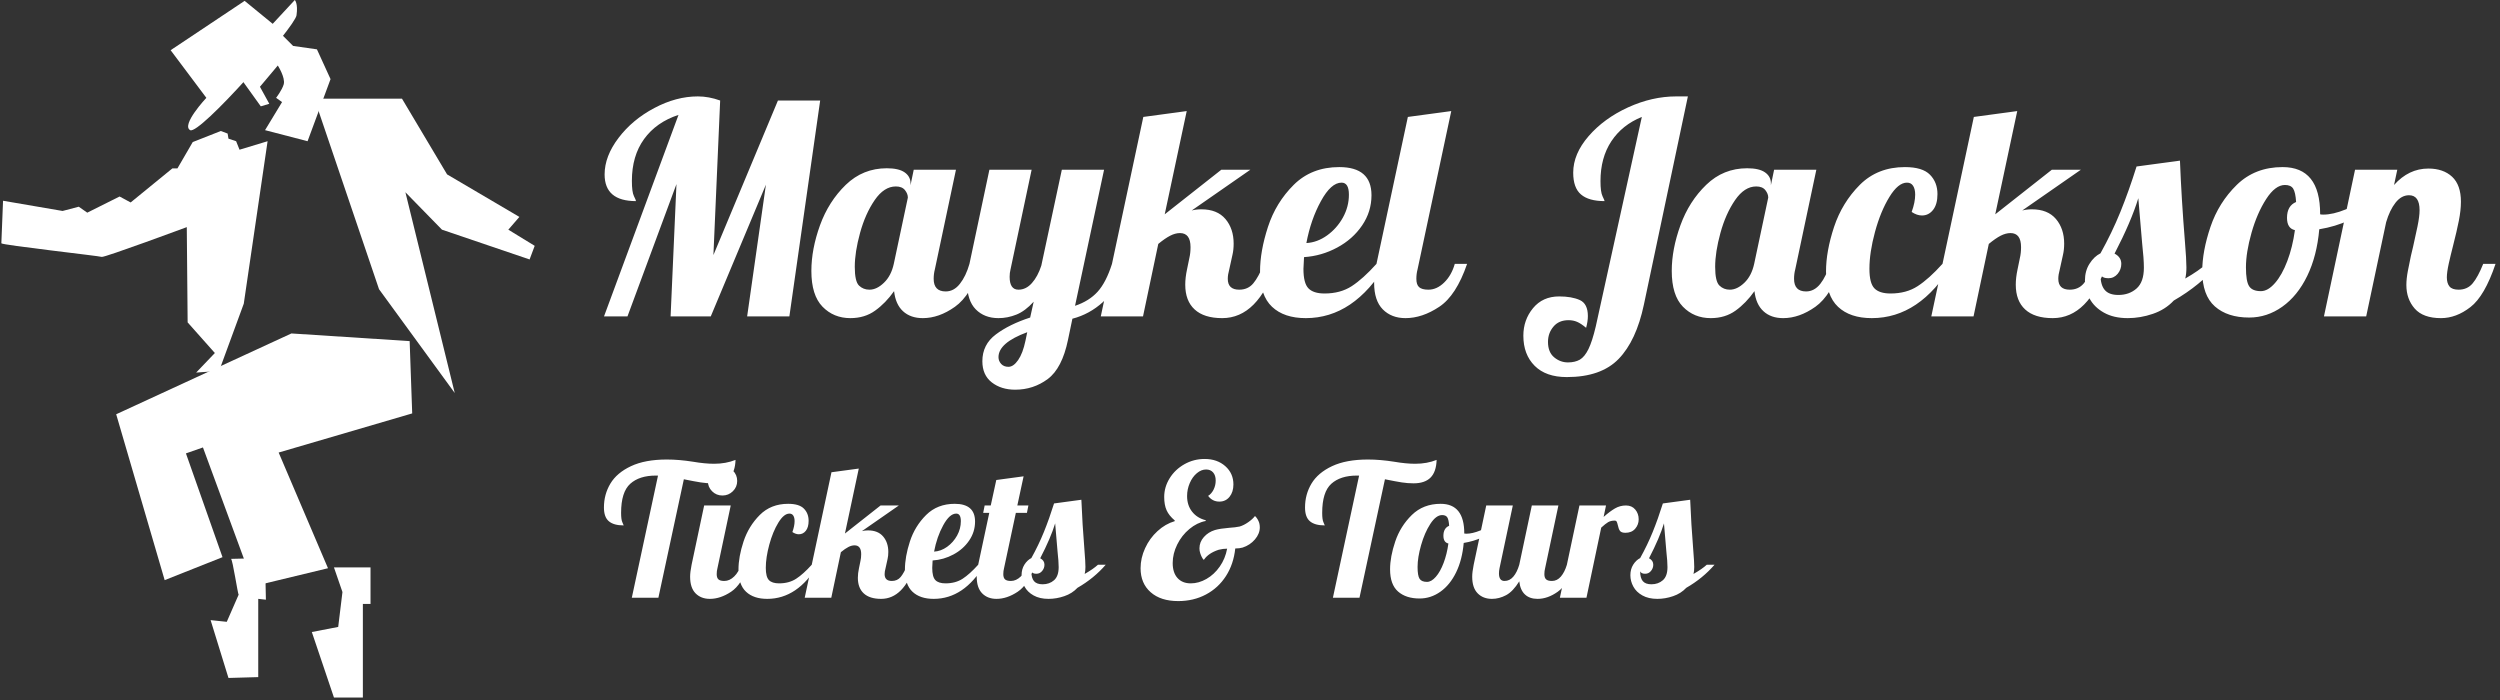 <svg xmlns="http://www.w3.org/2000/svg" version="1.1" xmlns:xlink="http://www.w3.org/1999/xlink" xmlns:svgjs="http://svgjs.dev/svgjs" width="2000" height="560" viewBox="0 0 2000 560"><rect x="0" y="0" width="2000" height="560" fill="#333333" stroke="none"/><g transform="matrix(1,0,0,1,-1.212,-0.992)"><svg viewBox="0 0 396 111" data-background-color="#aaaaaa" preserveAspectRatio="xMidYMid meet" height="560" width="2000" xmlns="http://www.w3.org/2000/svg" xmlns:xlink="http://www.w3.org/1999/xlink"><g id="tight-bounds" transform="matrix(1,0,0,1,0.24,0.197)"><svg viewBox="0 0 395.52 110.607" height="110.607" width="395.52"><g><svg viewBox="0 0 521.511 145.84" height="110.607" width="395.52"><g transform="matrix(1,0,0,1,125.991,20.156)"><svg viewBox="0 0 395.52 105.528" height="105.528" width="395.52"><g id="textblocktransform"><svg viewBox="0 0 395.52 105.528" height="105.528" width="395.52" id="textblock"><g><svg viewBox="0 0 395.52 61.321" height="61.321" width="395.52"><g transform="matrix(1,0,0,1,0,0)"><svg width="395.52" viewBox="3.35 -37.5 322.47 50" height="61.321" data-palette-color="#ffffff"><path d="M3.35 0L16.05-34.35Q12.25-33.1 10.18-30.23 8.1-27.35 8.1-23.1L8.1-23.1Q8.1-21.2 8.45-20.5 8.8-19.8 8.8-19.65L8.8-19.65Q3.45-19.65 3.45-24.2L3.45-24.2Q3.45-27.3 5.83-30.43 8.2-33.55 11.93-35.52 15.65-37.5 19.35-37.5L19.35-37.5Q21.2-37.5 23.15-36.8L23.15-36.8 22-10.45 33-36.8 40.2-36.8 34.95 0 27.75 0 30.95-22.45 21.55 0 14.7 0 15.7-22.55 7.35 0 3.35 0ZM45.35 0.3Q42.5 0.3 40.6-1.65 38.7-3.6 38.7-7.75L38.7-7.75Q38.7-11.45 40.17-15.53 41.65-19.6 44.57-22.43 47.5-25.25 51.55-25.25L51.55-25.25Q53.6-25.25 54.6-24.55 55.6-23.85 55.6-22.7L55.6-22.7 55.6-22.35 56.15-25 63.35-25 59.75-8Q59.55-7.25 59.55-6.4L59.55-6.4Q59.55-4.25 61.6-4.25L61.6-4.25Q63-4.25 64.02-5.55 65.05-6.85 65.65-8.95L65.65-8.95 67.75-8.95Q65.9-3.55 63.17-1.63 60.45 0.3 57.7 0.3L57.7 0.3Q55.6 0.3 54.32-0.88 53.05-2.05 52.8-4.3L52.8-4.3Q51.35-2.25 49.57-0.98 47.8 0.3 45.35 0.3L45.35 0.3ZM48.6-4.55Q49.85-4.55 51.07-5.73 52.3-6.9 52.75-8.95L52.75-8.95 55.15-20.25Q55.15-20.9 54.65-21.53 54.15-22.15 53.1-22.15L53.1-22.15Q51.1-22.15 49.5-19.83 47.9-17.5 47-14.23 46.1-10.95 46.1-8.45L46.1-8.45Q46.1-5.95 46.82-5.25 47.55-4.55 48.6-4.55L48.6-4.55ZM73.45 12.5Q71.05 12.5 69.45 11.25 67.85 10 67.85 7.65L67.85 7.65Q67.85 4.8 70.15 3.08 72.45 1.35 76 0.2L76 0.2 76.6-2.5Q75.15-0.9 73.65-0.3 72.15 0.3 70.6 0.3L70.6 0.3Q68.2 0.3 66.72-1.2 65.25-2.7 65.25-5.7L65.25-5.7Q65.25-6.95 65.65-8.95L65.65-8.95 69.05-25 76.25-25 72.65-8Q72.5-7.4 72.5-6.75L72.5-6.75Q72.5-4.55 74-4.55L74-4.55Q75.3-4.55 76.3-5.68 77.3-6.8 77.9-8.65L77.9-8.65 81.4-25 88.6-25 83.65-1.8Q86.05-2.6 87.5-4.2 88.95-5.8 89.95-8.95L89.95-8.95 92.05-8.95Q90.7-4.5 88.4-2.43 86.1-0.35 83.2 0.4L83.2 0.4 82.45 4Q81.45 8.85 79 10.68 76.55 12.5 73.45 12.5L73.45 12.5ZM72.3 8.6Q73.15 8.6 73.95 7.45 74.75 6.3 75.2 4.15L75.2 4.15 75.5 2.7Q70.6 4.5 70.6 6.95L70.6 6.95Q70.6 7.6 71.05 8.1 71.5 8.6 72.3 8.6L72.3 8.6ZM108.74 0.3Q105.64 0.3 104.04-1.18 102.44-2.65 102.44-5.4L102.44-5.4Q102.44-6.6 102.74-8L102.74-8 103.14-9.95Q103.34-10.8 103.34-11.8L103.34-11.8Q103.34-14.2 101.54-14.2L101.54-14.2Q100.74-14.2 99.87-13.75 98.99-13.3 97.84-12.35L97.84-12.35 95.24 0 88.04 0 95.29-34 102.69-35 98.94-17.4 108.59-25 113.54-25 103.54-18.05Q104.29-18.25 105.19-18.25L105.19-18.25Q107.89-18.25 109.29-16.6 110.69-14.95 110.69-12.4L110.69-12.4Q110.69-11.35 110.49-10.5L110.49-10.5 109.94-8Q109.69-7.1 109.69-6.4L109.69-6.4Q109.69-4.55 111.64-4.55L111.64-4.55Q113.14-4.55 114.04-5.63 114.94-6.7 115.84-8.95L115.84-8.95 117.94-8.95Q114.84 0.3 108.74 0.3L108.74 0.3ZM122.99 0.3Q119.29 0.3 117.24-1.63 115.19-3.55 115.19-7.65L115.19-7.65Q115.19-11.1 116.54-15.25 117.89-19.4 120.94-22.43 123.99-25.45 128.69-25.45L128.69-25.45Q134.19-25.45 134.19-20.65L134.19-20.65Q134.19-17.85 132.59-15.5 130.99-13.15 128.34-11.73 125.69-10.3 122.69-10.1L122.69-10.1Q122.59-8.6 122.59-8.1L122.59-8.1Q122.59-5.65 123.44-4.78 124.29-3.9 126.19-3.9L126.19-3.9Q128.89-3.9 130.82-5.15 132.74-6.4 135.04-8.95L135.04-8.95 136.74-8.95Q131.19 0.3 122.99 0.3L122.99 0.3ZM123.09-12.5Q124.94-12.6 126.62-13.8 128.29-15 129.32-16.85 130.34-18.7 130.34-20.75L130.34-20.75Q130.34-22.8 129.09-22.8L129.09-22.8Q127.29-22.8 125.57-19.65 123.84-16.5 123.09-12.5L123.09-12.5ZM139.99 0.3Q137.59 0.3 136.11-1.2 134.64-2.7 134.64-5.7L134.64-5.7Q134.64-6.95 135.04-8.95L135.04-8.95 140.39-34 147.79-35 142.04-8Q141.84-7.25 141.84-6.4L141.84-6.4Q141.84-5.4 142.31-4.98 142.79-4.55 143.89-4.55L143.89-4.55Q145.34-4.55 146.59-5.78 147.84-7 148.39-8.95L148.39-8.95 150.49-8.95Q148.64-3.55 145.74-1.63 142.84 0.3 139.99 0.3L139.99 0.3ZM167.48 10.35Q163.93 10.35 162.01 8.43 160.08 6.5 160.08 3.3L160.08 3.3Q160.08 0.6 161.73-1.4 163.38-3.4 166.18-3.4L166.18-3.4Q168.33-3.4 169.71-2.78 171.08-2.15 171.08-0.05L171.08-0.05Q171.08 0.85 170.78 1.95L170.78 1.95Q169.88 1.2 169.23 0.93 168.58 0.65 167.78 0.65L167.78 0.65Q166.13 0.65 165.21 1.75 164.28 2.85 164.28 4.35L164.28 4.35Q164.28 6.1 165.33 6.98 166.38 7.85 167.68 7.85L167.68 7.85Q168.88 7.85 169.71 7.38 170.53 6.9 171.18 5.58 171.83 4.25 172.43 1.7L172.43 1.7 180.28-34Q176.93-32.65 175.08-29.85 173.23-27.05 173.23-23.05L173.23-23.05Q173.23-21.2 173.58-20.48 173.93-19.75 173.93-19.65L173.93-19.65Q171.23-19.65 169.91-20.78 168.58-21.9 168.58-24.5L168.58-24.5Q168.58-27.7 171.21-30.73 173.83-33.75 177.93-35.63 182.03-37.5 186.13-37.5L186.13-37.5 188.13-37.5 180.63-2Q179.33 4.15 176.33 7.25 173.33 10.35 167.48 10.35L167.48 10.35ZM192.03 0.3Q189.18 0.3 187.28-1.65 185.38-3.6 185.38-7.75L185.38-7.75Q185.38-11.45 186.86-15.53 188.33-19.6 191.26-22.43 194.18-25.25 198.23-25.25L198.23-25.25Q200.28-25.25 201.28-24.55 202.28-23.85 202.28-22.7L202.28-22.7 202.28-22.35 202.83-25 210.03-25 206.43-8Q206.23-7.25 206.23-6.4L206.23-6.4Q206.23-4.25 208.28-4.25L208.28-4.25Q209.68-4.25 210.71-5.55 211.73-6.85 212.33-8.95L212.33-8.95 214.43-8.95Q212.58-3.55 209.86-1.63 207.13 0.3 204.38 0.3L204.38 0.3Q202.28 0.3 201.01-0.88 199.73-2.05 199.48-4.3L199.48-4.3Q198.03-2.25 196.26-0.98 194.48 0.3 192.03 0.3L192.03 0.3ZM195.28-4.55Q196.53-4.55 197.76-5.73 198.98-6.9 199.43-8.95L199.43-8.95 201.83-20.25Q201.83-20.9 201.33-21.53 200.83-22.15 199.78-22.15L199.78-22.15Q197.78-22.15 196.18-19.83 194.58-17.5 193.68-14.23 192.78-10.95 192.78-8.45L192.78-8.45Q192.78-5.95 193.51-5.25 194.23-4.55 195.28-4.55L195.28-4.55ZM219.48 0.3Q215.78 0.3 213.73-1.63 211.68-3.55 211.68-7.65L211.68-7.65Q211.68-11.1 213.05-15.25 214.43-19.4 217.45-22.43 220.48-25.45 225.13-25.45L225.13-25.45Q228.13-25.45 229.4-24.15 230.68-22.85 230.68-20.85L230.68-20.85Q230.68-19.1 229.93-18.15 229.18-17.2 228.03-17.2L228.03-17.2Q227.18-17.2 226.28-17.8L226.28-17.8Q226.88-19.45 226.88-20.75L226.88-20.75Q226.88-21.7 226.53-22.25 226.18-22.8 225.48-22.8L225.48-22.8Q223.98-22.8 222.48-20.35 220.98-17.9 220.03-14.4 219.08-10.9 219.08-8.1L219.08-8.1Q219.08-5.65 219.93-4.78 220.78-3.9 222.68-3.9L222.68-3.9Q225.38-3.9 227.3-5.15 229.23-6.4 231.53-8.95L231.53-8.95 233.23-8.95Q227.68 0.3 219.48 0.3L219.48 0.3ZM250.33 0.3Q247.23 0.3 245.63-1.18 244.03-2.65 244.03-5.4L244.03-5.4Q244.03-6.6 244.33-8L244.33-8 244.73-9.95Q244.93-10.8 244.93-11.8L244.93-11.8Q244.93-14.2 243.13-14.2L243.13-14.2Q242.33-14.2 241.45-13.75 240.58-13.3 239.43-12.35L239.43-12.35 236.83 0 229.63 0 236.88-34 244.28-35 240.53-17.4 250.18-25 255.13-25 245.13-18.05Q245.88-18.25 246.78-18.25L246.78-18.25Q249.48-18.25 250.88-16.6 252.28-14.95 252.28-12.4L252.28-12.4Q252.28-11.35 252.08-10.5L252.08-10.5 251.53-8Q251.28-7.1 251.28-6.4L251.28-6.4Q251.28-4.55 253.23-4.55L253.23-4.55Q254.73-4.55 255.63-5.63 256.53-6.7 257.43-8.95L257.43-8.95 259.53-8.95Q256.43 0.3 250.33 0.3L250.33 0.3ZM263.12 0.3Q260.72 0.3 259.07-0.63 257.42-1.55 256.62-3.03 255.82-4.5 255.82-6.1L255.82-6.1Q255.82-7.75 256.6-8.97 257.37-10.2 258.47-10.75L258.47-10.75Q260.42-14.25 261.87-17.82 263.32-21.4 264.62-25.55L264.62-25.55 272.02-26.55Q272.27-20.15 272.87-12.7L272.87-12.7Q273.12-9.7 273.12-8.35L273.12-8.35Q273.12-7.2 272.92-6.45L272.92-6.45Q275.27-7.8 276.52-8.95L276.52-8.95 278.62-8.95Q275.42-5.25 270.97-2.7L270.97-2.7Q269.52-1.15 267.4-0.43 265.27 0.3 263.12 0.3L263.12 0.3ZM261.52-3.65Q263.37-3.65 264.62-4.75 265.87-5.85 265.87-8.3L265.87-8.3Q265.87-9.8 265.57-12.5L265.57-12.5Q265.07-18.2 264.92-20.15L264.92-20.15Q263.72-16.2 260.87-10.7L260.87-10.7Q262.02-10.1 262.02-8.95L262.02-8.95Q262.02-8 261.4-7.25 260.77-6.5 259.82-6.5L259.82-6.5Q258.77-6.5 258.47-7.15L258.47-7.15Q258.47-5.35 259.2-4.5 259.92-3.65 261.52-3.65L261.52-3.65ZM283.82 0.2Q280.12 0.2 277.97-1.7 275.82-3.6 275.82-7.7L275.82-7.7Q275.82-11.1 277.22-15.25 278.62-19.4 281.72-22.43 284.82-25.45 289.52-25.45L289.52-25.45Q295.92-25.45 295.92-17.45L295.92-17.45 295.92-17.4Q296.07-17.35 296.47-17.35L296.47-17.35Q298.12-17.35 300.27-18.23 302.42-19.1 304.17-20.35L304.17-20.35 304.62-19Q303.17-17.45 300.85-16.38 298.52-15.3 295.77-14.85L295.77-14.85Q295.37-10.3 293.72-6.9 292.07-3.5 289.47-1.65 286.87 0.2 283.82 0.2L283.82 0.2ZM285.82-4.3Q287.02-4.3 288.22-5.68 289.42-7.05 290.32-9.43 291.22-11.8 291.62-14.7L291.62-14.7Q290.27-15 290.27-16.8L290.27-16.8Q290.27-18.85 291.82-19.5L291.82-19.5Q291.72-21.15 291.32-21.78 290.92-22.4 289.92-22.4L289.92-22.4Q288.27-22.4 286.72-20 285.17-17.6 284.22-14.25 283.27-10.9 283.27-8.35L283.27-8.35Q283.27-5.95 283.82-5.13 284.37-4.3 285.82-4.3L285.82-4.3ZM316.52 0.3Q313.47 0.3 312.04-1.33 310.62-2.95 310.62-5.35L310.62-5.35Q310.62-6.4 310.87-7.73 311.12-9.05 311.39-10.3 311.67-11.55 311.77-11.9L311.77-11.9Q312.17-13.65 312.52-15.35 312.87-17.05 312.87-18.1L312.87-18.1Q312.87-20.65 311.07-20.65L311.07-20.65Q309.77-20.65 308.77-19.38 307.77-18.1 307.17-16.05L307.17-16.05 303.77 0 296.57 0 301.87-25 309.07-25 308.52-22.4Q311.02-25.2 314.37-25.2L314.37-25.2Q316.92-25.2 318.42-23.8 319.92-22.4 319.92-19.55L319.92-19.55Q319.92-18.1 319.57-16.32 319.22-14.55 318.57-12L318.57-12Q318.17-10.45 317.84-8.97 317.52-7.5 317.52-6.65L317.52-6.65Q317.52-5.65 317.97-5.1 318.42-4.55 319.52-4.55L319.52-4.55Q321.02-4.55 321.92-5.63 322.82-6.7 323.72-8.95L323.72-8.95 325.82-8.95Q323.97-3.45 321.54-1.58 319.12 0.3 316.52 0.3L316.52 0.3Z" opacity="1" transform="matrix(1,0,0,1,0,0)" fill="#ffffff" class="wordmark-text-0" data-fill-palette-color="primary" id="text-0"></path></svg></g></svg></g><g transform="matrix(1,0,0,1,0,75.797)"><svg viewBox="0 0 232.21 29.731" height="29.731" width="232.21"><g transform="matrix(1,0,0,1,0,0)"><svg width="232.21" viewBox="0.3 -37.6 300.87 38.5" height="29.731" data-palette-color="#ffffff"><path d="M7.85 0L14.95-33.1 14.35-33.1Q9.9-33.1 7.43-30.88 4.95-28.65 4.95-23L4.95-23Q4.95-21.15 5.3-20.43 5.65-19.7 5.65-19.6L5.65-19.6Q2.95-19.6 1.63-20.73 0.3-21.85 0.3-24.45L0.3-24.45Q0.3-28 2.05-30.93 3.8-33.85 7.63-35.65 11.45-37.45 17.35-37.45L17.35-37.45Q20.65-37.45 24.45-36.85L24.45-36.85Q27.65-36.3 30.15-36.3L30.15-36.3Q33.35-36.3 35.95-37.35L35.95-37.35Q35.85-34.1 34.3-32.55 32.75-31 29.7-31L29.7-31Q28.1-31 26.5-31.25 24.9-31.5 21.95-32.1L21.95-32.1 15.05 0 7.85 0ZM32.4-27.7Q30.75-27.7 29.6-28.85 28.45-30 28.45-31.65L28.45-31.65Q28.45-33.3 29.6-34.48 30.75-35.65 32.4-35.65L32.4-35.65Q34.05-35.65 35.22-34.48 36.4-33.3 36.4-31.65L36.4-31.65Q36.4-30 35.22-28.85 34.05-27.7 32.4-27.7L32.4-27.7ZM29 0.3Q26.6 0.3 25.12-1.2 23.65-2.7 23.65-5.7L23.65-5.7Q23.65-6.95 24.05-8.95L24.05-8.95 27.45-25 34.65-25 31.05-8Q30.85-7.25 30.85-6.4L30.85-6.4Q30.85-5.4 31.32-4.98 31.8-4.55 32.9-4.55L32.9-4.55Q34.35-4.55 35.6-5.78 36.85-7 37.4-8.95L37.4-8.95 39.5-8.95Q37.65-3.55 34.75-1.63 31.85 0.3 29 0.3L29 0.3ZM44.55 0.3Q40.85 0.3 38.8-1.63 36.75-3.55 36.75-7.65L36.75-7.65Q36.75-11.1 38.12-15.25 39.5-19.4 42.52-22.43 45.55-25.45 50.2-25.45L50.2-25.45Q53.2-25.45 54.47-24.15 55.75-22.85 55.75-20.85L55.75-20.85Q55.75-19.1 55-18.15 54.25-17.2 53.1-17.2L53.1-17.2Q52.25-17.2 51.35-17.8L51.35-17.8Q51.95-19.45 51.95-20.75L51.95-20.75Q51.95-21.7 51.6-22.25 51.25-22.8 50.55-22.8L50.55-22.8Q49.05-22.8 47.55-20.35 46.05-17.9 45.1-14.4 44.15-10.9 44.15-8.1L44.15-8.1Q44.15-5.65 45-4.78 45.85-3.9 47.75-3.9L47.75-3.9Q50.45-3.9 52.37-5.15 54.3-6.4 56.6-8.95L56.6-8.95 58.3-8.95Q52.75 0.3 44.55 0.3L44.55 0.3ZM75.39 0.3Q72.29 0.3 70.69-1.18 69.09-2.65 69.09-5.4L69.09-5.4Q69.09-6.6 69.39-8L69.39-8 69.79-9.95Q69.99-10.8 69.99-11.8L69.99-11.8Q69.99-14.2 68.19-14.2L68.19-14.2Q67.39-14.2 66.52-13.75 65.64-13.3 64.49-12.35L64.49-12.35 61.89 0 54.69 0 61.94-34 69.34-35 65.59-17.4 75.24-25 80.19-25 70.19-18.05Q70.94-18.25 71.84-18.25L71.84-18.25Q74.54-18.25 75.94-16.6 77.34-14.95 77.34-12.4L77.34-12.4Q77.34-11.35 77.14-10.5L77.14-10.5 76.59-8Q76.34-7.1 76.34-6.4L76.34-6.4Q76.34-4.55 78.29-4.55L78.29-4.55Q79.79-4.55 80.69-5.63 81.59-6.7 82.49-8.95L82.49-8.95 84.59-8.95Q81.49 0.3 75.39 0.3L75.39 0.3ZM89.64 0.3Q85.94 0.3 83.89-1.63 81.84-3.55 81.84-7.65L81.84-7.65Q81.84-11.1 83.19-15.25 84.54-19.4 87.59-22.43 90.64-25.45 95.34-25.45L95.34-25.45Q100.84-25.45 100.84-20.65L100.84-20.65Q100.84-17.85 99.24-15.5 97.64-13.15 94.99-11.73 92.34-10.3 89.34-10.1L89.34-10.1Q89.24-8.6 89.24-8.1L89.24-8.1Q89.24-5.65 90.09-4.78 90.94-3.9 92.84-3.9L92.84-3.9Q95.54-3.9 97.47-5.15 99.39-6.4 101.69-8.95L101.69-8.95 103.39-8.95Q97.84 0.3 89.64 0.3L89.64 0.3ZM89.74-12.5Q91.59-12.6 93.27-13.8 94.94-15 95.97-16.85 96.99-18.7 96.99-20.75L96.99-20.75Q96.99-22.8 95.74-22.8L95.74-22.8Q93.94-22.8 92.22-19.65 90.49-16.5 89.74-12.5L89.74-12.5ZM106.64 0.3Q104.24 0.3 102.76-1.2 101.29-2.7 101.29-5.7L101.29-5.7Q101.29-6.95 101.69-8.95L101.69-8.95 104.69-23 103.04-23 103.44-25 105.09-25 106.59-31.9 113.99-32.9 112.29-25 115.29-25 114.89-23 111.89-23 108.69-8Q108.49-7.25 108.49-6.4L108.49-6.4Q108.49-5.4 108.96-4.98 109.44-4.55 110.54-4.55L110.54-4.55Q111.99-4.55 113.24-5.78 114.49-7 115.04-8.95L115.04-8.95 117.14-8.95Q115.29-3.55 112.39-1.63 109.49 0.3 106.64 0.3L106.64 0.3ZM120.74 0.3Q118.34 0.3 116.69-0.63 115.04-1.55 114.24-3.03 113.44-4.5 113.44-6.1L113.44-6.1Q113.44-7.75 114.21-8.97 114.99-10.2 116.09-10.75L116.09-10.75Q118.04-14.25 119.49-17.82 120.94-21.4 122.24-25.55L122.24-25.55 129.64-26.55Q129.89-20.15 130.49-12.7L130.49-12.7Q130.74-9.7 130.74-8.35L130.74-8.35Q130.74-7.2 130.54-6.45L130.54-6.45Q132.89-7.8 134.14-8.95L134.14-8.95 136.24-8.95Q133.04-5.25 128.59-2.7L128.59-2.7Q127.14-1.15 125.01-0.43 122.89 0.3 120.74 0.3L120.74 0.3ZM119.14-3.65Q120.99-3.65 122.24-4.75 123.49-5.85 123.49-8.3L123.49-8.3Q123.49-9.8 123.19-12.5L123.19-12.5Q122.69-18.2 122.54-20.15L122.54-20.15Q121.34-16.2 118.49-10.7L118.49-10.7Q119.64-10.1 119.64-8.95L119.64-8.95Q119.64-8 119.01-7.25 118.39-6.5 117.44-6.5L117.44-6.5Q116.39-6.5 116.09-7.15L116.09-7.15Q116.09-5.35 116.81-4.5 117.54-3.65 119.14-3.65L119.14-3.65ZM177.83-20.25Q177.98-19.65 177.98-19.1L177.98-19.1Q177.98-17.35 176.66-15.8 175.33-14.25 173.33-13.6L173.33-13.6Q172.48-13.35 171.33-13.35L171.33-13.35Q170.88-9.1 168.81-5.88 166.73-2.65 163.38-0.88 160.03 0.9 155.88 0.9L155.88 0.9Q151.13 0.9 148.41-1.5 145.68-3.9 145.68-8L145.68-8Q145.68-10.75 146.91-13.43 148.13-16.1 150.26-18.05 152.38-20 154.93-20.75L154.93-20.75 154.93-20.95Q153.38-22.25 152.73-23.7 152.08-25.15 152.08-27.3L152.08-27.3Q152.08-30 153.56-32.38 155.03-34.75 157.56-36.18 160.08-37.6 163.03-37.6L163.03-37.6Q166.43-37.6 168.63-35.65 170.83-33.7 170.83-30.7L170.83-30.7Q170.83-28.65 169.78-27.35 168.73-26.05 167.03-26.05L167.03-26.05Q165.13-26.05 163.98-27.6L163.98-27.6Q164.88-28.15 165.46-29.3 166.03-30.45 166.03-31.75L166.03-31.75Q166.03-33.15 165.33-33.95 164.63-34.75 163.43-34.75L163.43-34.75Q162.13-34.75 160.93-33.75 159.73-32.75 159.01-31.08 158.28-29.4 158.28-27.55L158.28-27.55Q158.28-25.05 159.63-23.33 160.98-21.6 163.33-21L163.33-21 163.33-20.8Q160.98-20.35 158.91-18.63 156.83-16.9 155.61-14.43 154.38-11.95 154.38-9.4L154.38-9.4Q154.38-6.8 155.68-5.35 156.98-3.9 159.28-3.9L159.28-3.9Q161.43-3.9 163.53-5.1 165.63-6.3 167.13-8.45 168.63-10.6 169.13-13.3L169.13-13.3Q168.03-13.3 166.83-13L166.83-13Q164.08-12.1 162.88-10.35L162.88-10.35 162.73-10.3Q162.18-11 161.83-12.1L161.83-12.1Q161.63-12.7 161.63-13.4L161.63-13.4Q161.63-15.1 162.83-16.45 164.03-17.8 165.83-18.35L165.83-18.35Q167.23-18.75 169.68-18.95L169.68-18.95Q171.33-19.05 172.53-19.3L172.53-19.3Q173.68-19.65 174.86-20.48 176.03-21.3 176.63-22.1L176.63-22.1 176.73-22.1Q177.48-21.35 177.83-20.25L177.83-20.25ZM197.78 0L204.88-33.1 204.28-33.1Q199.83-33.1 197.35-30.88 194.88-28.65 194.88-23L194.88-23Q194.88-21.15 195.23-20.43 195.58-19.7 195.58-19.6L195.58-19.6Q192.88-19.6 191.55-20.73 190.23-21.85 190.23-24.45L190.23-24.45Q190.23-28 191.98-30.93 193.73-33.85 197.55-35.65 201.38-37.45 207.28-37.45L207.28-37.45Q210.58-37.45 214.38-36.85L214.38-36.85Q217.58-36.3 220.08-36.3L220.08-36.3Q223.28-36.3 225.88-37.35L225.88-37.35Q225.78-34.1 224.23-32.55 222.68-31 219.63-31L219.63-31Q218.03-31 216.43-31.25 214.83-31.5 211.88-32.1L211.88-32.1 204.98 0 197.78 0ZM221.27 0.2Q217.57 0.2 215.42-1.7 213.27-3.6 213.27-7.7L213.27-7.7Q213.27-11.1 214.67-15.25 216.07-19.4 219.17-22.43 222.27-25.45 226.97-25.45L226.97-25.45Q233.37-25.45 233.37-17.45L233.37-17.45 233.37-17.4Q233.52-17.35 233.92-17.35L233.92-17.35Q235.57-17.35 237.72-18.23 239.87-19.1 241.62-20.35L241.62-20.35 242.07-19Q240.62-17.45 238.3-16.38 235.97-15.3 233.22-14.85L233.22-14.85Q232.82-10.3 231.17-6.9 229.52-3.5 226.92-1.65 224.32 0.2 221.27 0.2L221.27 0.2ZM223.27-4.3Q224.47-4.3 225.67-5.68 226.87-7.05 227.77-9.43 228.67-11.8 229.07-14.7L229.07-14.7Q227.72-15 227.72-16.8L227.72-16.8Q227.72-18.85 229.27-19.5L229.27-19.5Q229.17-21.15 228.77-21.78 228.37-22.4 227.37-22.4L227.37-22.4Q225.72-22.4 224.17-20 222.62-17.6 221.67-14.25 220.72-10.9 220.72-8.35L220.72-8.35Q220.72-5.95 221.27-5.13 221.82-4.3 223.27-4.3L223.27-4.3ZM240.87 0.3Q238.47 0.3 237-1.2 235.52-2.7 235.52-5.7L235.52-5.7Q235.52-6.95 235.92-8.95L235.92-8.95 239.32-25 246.52-25 242.92-8Q242.77-7.25 242.77-6.6L242.77-6.6Q242.77-4.55 244.27-4.55L244.27-4.55Q245.67-4.55 246.67-5.73 247.67-6.9 248.27-8.95L248.27-8.95 251.67-25 258.87-25 255.27-8Q255.07-7.25 255.07-6.4L255.07-6.4Q255.07-5.4 255.55-4.98 256.02-4.55 257.12-4.55L257.12-4.55Q258.52-4.55 259.55-5.75 260.57-6.95 261.17-8.95L261.17-8.95 263.27-8.95Q261.42-3.55 258.69-1.63 255.97 0.3 253.22 0.3L253.22 0.3Q251.07 0.3 249.8-0.9 248.52-2.1 248.27-4.45L248.27-4.45Q246.57-1.7 244.7-0.7 242.82 0.3 240.87 0.3L240.87 0.3ZM259.27 0L264.57-25 271.77-25 271.12-21.9Q272.82-23.4 274.19-24.2 275.57-25 277.17-25L277.17-25Q278.77-25 279.69-23.9 280.62-22.8 280.62-21.25L280.62-21.25Q280.62-19.8 279.67-18.7 278.72-17.6 277.02-17.6L277.02-17.6Q275.92-17.6 275.54-18.13 275.17-18.65 274.97-19.65L274.97-19.65Q274.82-20.3 274.67-20.6 274.52-20.9 274.12-20.9L274.12-20.9Q273.07-20.9 272.34-20.48 271.62-20.05 270.47-19L270.47-19 266.47 0 259.27 0ZM285.67 0.3Q283.27 0.3 281.62-0.63 279.97-1.55 279.17-3.03 278.37-4.5 278.37-6.1L278.37-6.1Q278.37-7.75 279.14-8.97 279.92-10.2 281.02-10.75L281.02-10.75Q282.97-14.25 284.42-17.82 285.87-21.4 287.17-25.55L287.17-25.55 294.57-26.55Q294.82-20.15 295.42-12.7L295.42-12.7Q295.67-9.7 295.67-8.35L295.67-8.35Q295.67-7.2 295.47-6.45L295.47-6.45Q297.82-7.8 299.07-8.95L299.07-8.95 301.17-8.95Q297.97-5.25 293.52-2.7L293.52-2.7Q292.07-1.15 289.94-0.43 287.82 0.3 285.67 0.3L285.67 0.3ZM284.07-3.65Q285.92-3.65 287.17-4.75 288.42-5.85 288.42-8.3L288.42-8.3Q288.42-9.8 288.12-12.5L288.12-12.5Q287.62-18.2 287.47-20.15L287.47-20.15Q286.27-16.2 283.42-10.7L283.42-10.7Q284.57-10.1 284.57-8.95L284.57-8.95Q284.57-8 283.94-7.25 283.32-6.5 282.37-6.5L282.37-6.5Q281.32-6.5 281.02-7.15L281.02-7.15Q281.02-5.35 281.74-4.5 282.47-3.65 284.07-3.65L284.07-3.65Z" opacity="1" transform="matrix(1,0,0,1,0,0)" fill="#ffffff" class="slogan-text-1" data-fill-palette-color="secondary" id="text-1"></path></svg></g></svg></g></svg></g></svg></g><g><svg viewBox="0 0 111.514 145.84" height="145.84" width="111.514"><g><svg xmlns="http://www.w3.org/2000/svg" xmlns:xlink="http://www.w3.org/1999/xlink" version="1.1" x="0" y="0" viewBox="17 10.1 62.7 82" style="enable-background:new 0 0 100 100;" xml:space="preserve" height="145.84" width="111.514" class="icon-icon-0" data-fill-palette-color="accent" id="icon-0"><polygon points="53.8,21.7 64.1,21.7 69.4,30.6 77.9,35.6 76.6,37.1 79.7,39 79.1,40.6 68.8,37.1 64.5,32.7 70.3,56.3 61.4,44.1 " fill="#ffffff" data-fill-palette-color="accent"></polygon><path d="M48.9 12.9L51.5 10.1S51.9 10.5 51.7 11.9 40.3 26 39.2 25.4 41.1 21.6 41.1 21.6L36.9 16 45.6 10.2z" fill="#ffffff" data-fill-palette-color="accent"></path><path d="M48.3 26.7L45.5 45.8 42.6 53.7 39.9 53.9 42.1 51.6 38.9 48 38.8 36.8S29.1 40.4 28.8 40.3C28.6 40.2 17 38.9 17 38.7S17.2 33.7 17.2 33.7L24.2 34.9 26.1 34.4 27.1 35.1 30.9 33.2 32.2 33.9 37.1 29.9H37.7L39.5 26.8 42.8 25.5 43.6 25.8 43.7 26.4 44.6 26.7 45 27.7z" fill="#ffffff" data-fill-palette-color="accent"></path><path d="M44 75.8L48 75.7 48.1 80.6 47.2 80.5V89.7L43.7 89.8 41.6 83 43.5 83.2 44.9 80C44.8 80 44.2 75.9 44 75.8" fill="#ffffff" data-fill-palette-color="accent"></path><polygon points="56.1,76.8 60.4,76.8 60.4,81.1 59.5,81.1 59.5,92.1 56.1,92.1 53.5,84.4 56.6,83.8 57.1,79.7 " fill="#ffffff" data-fill-palette-color="accent"></polygon><path d="M48 25.4L53 26.7 55.7 19.4 54.1 15.9 51.3 15.5 49.8 14 45.2 19.4 47.5 22.6 48.5 22.3 47.4 20.3 49.5 17.8S50.4 19.2 50.2 20C50 20.7 49.3 21.6 49.3 21.6L50 22.1z" fill="#ffffff" data-fill-palette-color="accent"></path><polygon points="65,50.2 65.3,58.7 49.6,63.3 55.4,76.9 46.7,79 40.7,62.7 38.7,63.4 43,75.6 36.2,78.3 30.5,58.8 51.1,49.3 " fill="#ffffff" data-fill-palette-color="accent"></polygon></svg></g></svg></g></svg></g><defs></defs></svg><rect width="395.52" height="110.607" fill="none" stroke="none" visibility="hidden"></rect></g></svg></g></svg>